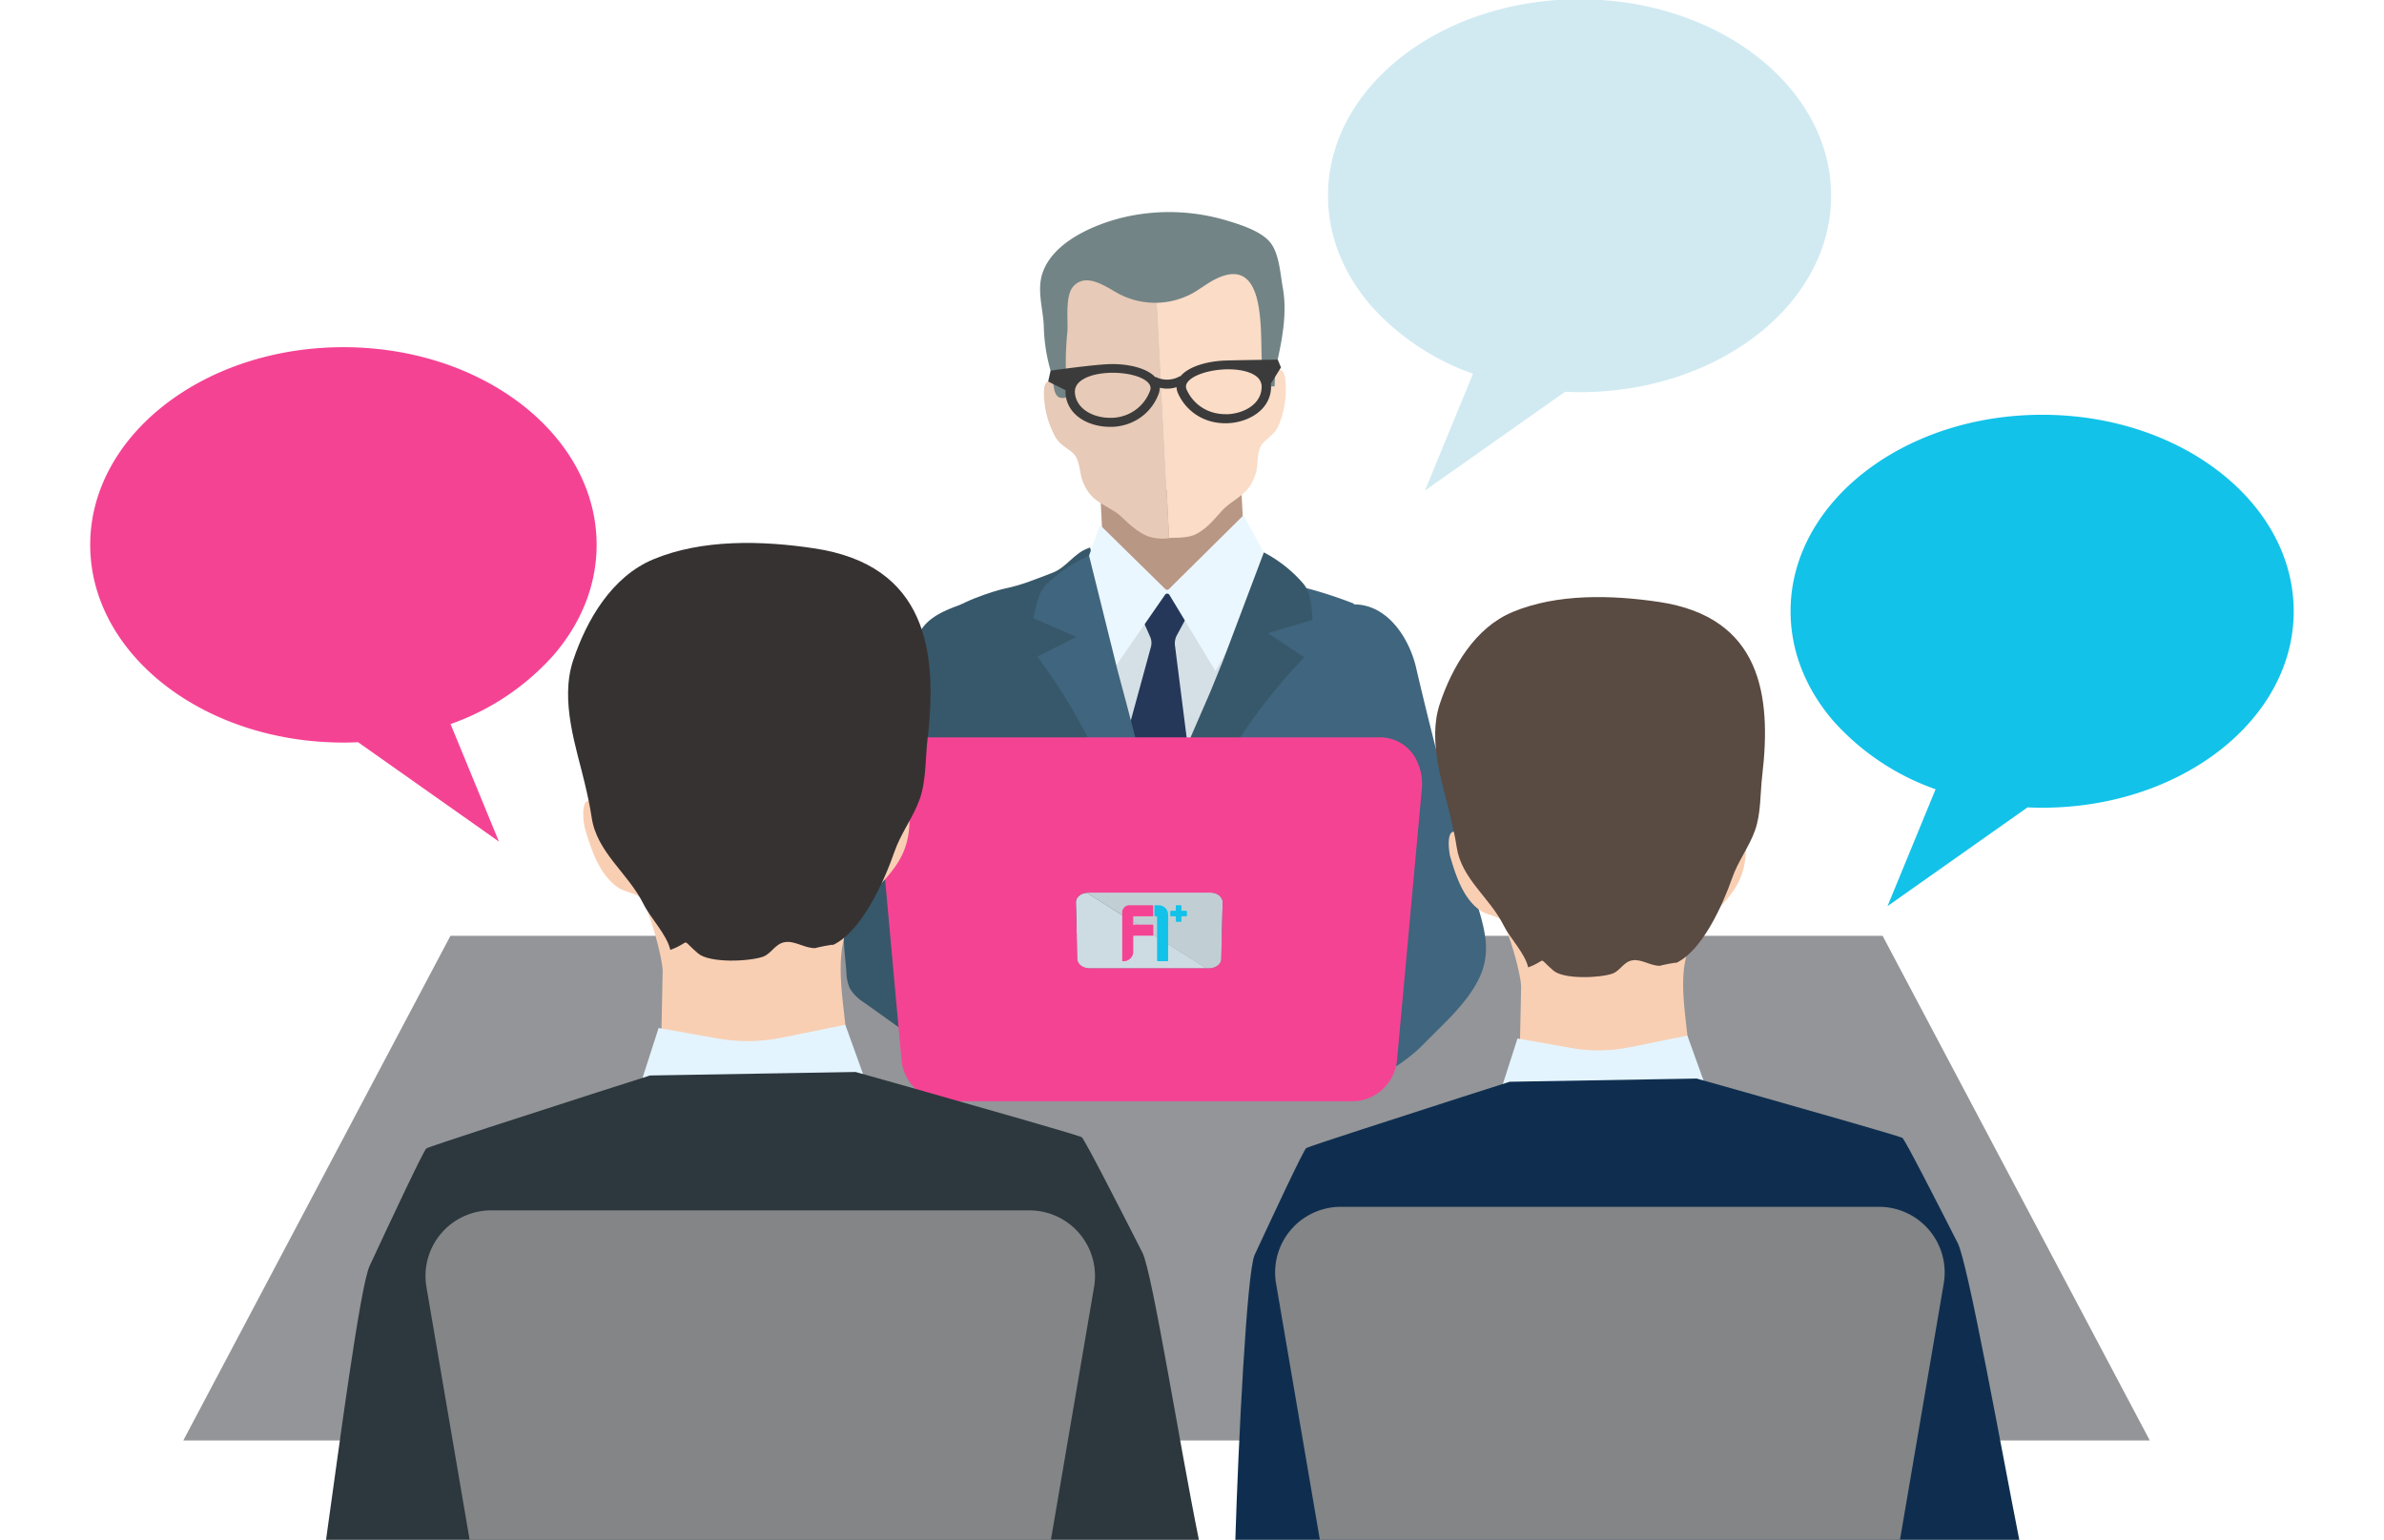 <svg id="Layer_1" data-name="Layer 1" xmlns="http://www.w3.org/2000/svg" viewBox="0 0 612 395.31"><defs><style>.cls-1{fill:#b99785;}.cls-2{fill:#fadcc7;}.cls-3{fill:#e7cab7;}.cls-4{fill:#728486;}.cls-5{fill:#37586a;}.cls-6{fill:#40657e;}.cls-7{fill:#d5e0e6;}.cls-8{fill:#25385a;}.cls-9{fill:#ebf7ff;}.cls-10{fill:#3b3b3b;}.cls-11{fill:#939598;}.cls-12{fill:#cddce3;}.cls-13{fill:#c1cfd4;}.cls-14{fill:#95a0a6;}.cls-15{fill:#f54394;}.cls-16{fill:#f9cfb3;}.cls-17{fill:#373232;}.cls-18{fill:#e4f4ff;}.cls-19{fill:#2c383e;}.cls-20{fill:#594a42;}.cls-21{fill:#0f2e4f;}.cls-22{fill:#12c2e9;}.cls-23{fill:#d1eaf2;}.cls-24{fill:#838587;}</style></defs><title>dieuhanh</title><g id="_9" data-name="9"><polygon class="cls-1" points="318.68 125.77 318.76 127.39 319.44 140.76 300.55 157.94 293.94 151.9 283.23 142.1 282.4 125.67 318.68 125.77"/><path class="cls-2" d="M297.76,75.21c2.15.58,5.05-2.18,6.43-3.31a29.29,29.29,0,0,1,8.4-4.78,11.48,11.48,0,0,1,6.94-.71c3.35,1,5.55,4.32,6.18,7.74,1.26,7-2.24,14.19-1.12,21.17.15,1,.42,3.19,2,2.12.65-.44.23-1.64.92-2.17,1.53-1.17,2.27.7,2.4,1.83a23.75,23.75,0,0,1-1.71,12.2c-1,2.17-2.52,2.86-4,4.47-1.63,1.78-1.18,5.09-1.71,7.25a12.06,12.06,0,0,1-1.79,4c-1.78,2.54-5,3.85-7.09,6.18s-3.72,4.37-6.46,5.86c-1.65.89-4,1-6.19,1l-.85.07L296.9,75C297.18,75.08,297.49,75.13,297.76,75.21Z"/><path class="cls-3" d="M268,100.24c0-1.14.55-3.07,2.19-2.06.74.46.45,1.69,1.14,2.06,1.66.91,1.7-1.32,1.75-2.31.22-3.76-1.77-7.25-1.47-11,.27-3.39-.07-6.88,1-10.2A12.67,12.67,0,0,1,278,69.7a10.55,10.55,0,0,1,8.09-1.09,11.63,11.63,0,0,1,5.62,3.88c1.74,2,2.55,1.93,5.2,2.52l3.2,63.16a12.17,12.17,0,0,1-5.4-.48c-2.88-1.2-4.87-3.19-7-5.17s-5.65-3.09-7.69-5.44a12.12,12.12,0,0,1-2.18-3.8c-.74-2.08-.63-5.43-2.44-7-1.62-1.45-3.2-2-4.42-4A23.69,23.69,0,0,1,268,100.24Z"/><path class="cls-4" d="M328,92.3a28.84,28.84,0,0,0-.77,6.87l-2.89.15c-.05-.57-.05-1.1-.05-1.43a34.53,34.53,0,0,0-.28-4.31c-.71-6.71,1.7-28.84-12.09-21.87-2,1-3.81,2.47-5.79,3.58a20.06,20.06,0,0,1-18.82.19c-3.22-1.71-8.36-5.67-11.74-2-2.2,2.38-1.37,8.63-1.55,11.54a80.18,80.18,0,0,0-.34,11.82c.14,1.67.57,3.28.62,5-4.44,1.66-3.49-3.26-4.35-5.83a45.07,45.07,0,0,1-2-12.52c-.23-4.27-1.74-8.94-.39-13.19,2.64-8.33,13.82-12.94,21.59-14.67A51.48,51.48,0,0,1,315,56.64c3.39,1,8.62,2.67,11,5.49s2.65,8.11,3.31,11.75C330.41,80,329.29,86.34,328,92.3Z"/><path class="cls-5" d="M249.56,165.69c.21,8.4.66,16.8,1,25.2s.6,17,.37,25.45c-.21,7.86-2.06,15.75-2.21,23.53-.17,9.09-.76,27.06-1.65,45.43h48.08c.22-8.9.43-17.18.59-24,0,0,1.42-56.81.33-56.83,0,0,0,.09-.51,1.42-.17.5-.32.91-.32.91l0-.38-9.13-39.08-6.27-26.8s-.21.1-.64.26c-3.61,1.34-5.4,4.87-9.06,6.26-4,1.51-7.86,3.16-12.05,4-2.59.52-13.63,4-14.72,6.87C242.51,160.31,249.49,163.1,249.56,165.69Z"/><path class="cls-6" d="M294,285.3h51.57l1.55-2.47c-.35-8-1.11-16-1.63-24-.94-14.45-2.92-28.51-3.3-43,.44.4.85.84,1.29,1.24-2.67-20.39,1.9-41.81,4.07-62.11a112.36,112.36,0,0,0-12.27-4c-2.6-.75-5.62-3.13-8.15-3.49-5.06-.73-8.09,6.95-9.65,10.68-2.69,6.43-5.19,13-7.81,19.38-2.06,5-6.45,8.64-8,14.05-2.6,9.17-6.49,18.32-7.64,27.83-.75,6.29.66,12.12,1,18.33C295.22,239.88,294.56,263,294,285.3Z"/><path class="cls-7" d="M286.92,188.54A86.87,86.87,0,0,1,292.38,203c.79,2.56,1.48,6.52,4.42,6.84,3.63.4,6.83-6.11,8.47-8.74,2.43-3.89,4.59-7.9,7-11.77.29-3.91.08-8.69,1.46-12.39,1.12-3,3.46-4.52,3.2-8.19a6.55,6.55,0,0,0-3.43-5.46c-1.38-.66-3-.77-4.2-1.78a28.59,28.59,0,0,1-3.06-3.75c-1.27-1.48-3.66-4.84-5.91-4.84-4-.79-9.51,8-12.3,10.64-4.49,4.31-6.63,9-8.13,14.37A59.72,59.72,0,0,1,286.92,188.54Z"/><path class="cls-8" d="M287.8,194.07l7.63-27.9a3.93,3.93,0,0,0-.14-2.61l-1.88-4.27a.83.83,0,0,1,.21-.8c.91-1,1.83-2,2.75-3a9.16,9.16,0,0,0,1.76-2.16c.28-.6,1-2,1.76-1.47s.8,1.18,1.19,1.79a12,12,0,0,0,1.48,1.63l2.05,2.26a.69.69,0,0,1,.09.76L302.16,163a4.44,4.44,0,0,0-.54,2.66L305,192.27a.69.69,0,0,1-.07.39l-9.26,21.15a.73.73,0,0,1-.85.44A.52.52,0,0,1,294,214l-6.23-19.53A.68.68,0,0,1,287.8,194.07Z"/><path class="cls-9" d="M282.39,134.78l16.79,16.48a.67.67,0,0,0,.95-.08l19.08-18.89L327,146.43,312,172.23l-11.83-19.56a.68.68,0,0,0-1.15.1l-15.28,22.08-6.13-26.72Z"/><path class="cls-5" d="M337,159.11c-.41-1.9,0-6.53-2.55-9.42a34.38,34.38,0,0,0-10-7.88l-10.54,27.93-3.19,7.84-15.14,34.89-.48,28.06s7.91-22.81,14.57-36.17a144.68,144.68,0,0,1,25.14-35.6l-9.32-6.24Z"/><path class="cls-6" d="M265.26,158.71c.64-1.84.78-6.48,3.69-9a40.23,40.23,0,0,1,10.62-7.08l7.33,29.51,2.2,8.19,7.7,29.51L295.36,242s-3.56-20.94-8.52-35a144.63,144.63,0,0,0-20.56-38.43l10-5.05Z"/><path class="cls-10" d="M328.84,94.33l-.82-2s-9.07.09-13.46.23S305.13,94,303,96.65l-.06-.1a6.53,6.53,0,0,1-6.3.2l-.05.11c-2.27-2.52-7.47-3.52-11.77-3.38s-15.12,1.67-15.12,1.67l-.62,2.79,4.47,2.25a6.1,6.1,0,0,0,0,1.13c.63,5.65,6.43,8.42,11.84,8.25l.45,0a13.7,13.7,0,0,0,2.94-.5,12.89,12.89,0,0,0,8.65-7.94,4.39,4.39,0,0,0,.28-1.6,7.68,7.68,0,0,0,4.32-.14,4.4,4.4,0,0,0,.38,1.58,12.87,12.87,0,0,0,9.13,7.37,14.09,14.09,0,0,0,3,.32H315c5.41-.18,11-3.32,11.29-9a6.13,6.13,0,0,0-.06-1.14Zm-33.62,6a10.59,10.59,0,0,1-7.07,6.52,11.55,11.55,0,0,1-2.42.41l-.37,0c-4.31.13-8.91-2-9.4-6.22a3.27,3.27,0,0,1,.87-2.7c1.39-1.53,4.41-2.51,8.09-2.63,4.48-.14,8.7,1,10,2.76A1.8,1.8,0,0,1,295.22,100.35Zm19.71,6h-.37a11.61,11.61,0,0,1-2.44-.26,10.54,10.54,0,0,1-7.47-6,1.78,1.78,0,0,1,.14-1.85c1.22-1.83,5.36-3.25,9.84-3.4,3.67-.11,6.76.67,8.24,2.1a3.26,3.26,0,0,1,1,2.64C323.7,103.83,319.24,106.21,314.93,106.35Z"/><polygon class="cls-11" points="551.87 369.79 47.06 369.79 115.63 240.25 483.29 240.25 551.87 369.79"/><g id="_3" data-name="3"><path class="cls-5" d="M251.25,153.58c-4.74,1.85-11.29,3.27-14.46,7.64-4.32,5.94-6.89,15.85-8.62,22.87-4.1,16.7-8.35,32.6-11.28,49.74-.85,5,0,10.75.39,15.75a10.75,10.75,0,0,0,.91,4.21,11.15,11.15,0,0,0,3.66,3.6l30.68,21.92a7.28,7.28,0,0,0,3.21,1.58c1.6.2,3.13-.65,4.51-1.47l15.14-8.94c1.38-.81-13.07-14.58-14.34-15.64-6.35-5.29-7.25-7.1-7.59-15.92-.64-17.17,4.58-33.91,4.58-51,0-6.58-1.65-13-3.1-19.31a26.47,26.47,0,0,1-.93-8.25c.23-2.44,1.77-4.9,1.47-7.36a.79.79,0,0,0-.27-.6.93.93,0,0,0-.84,0Z"/><path class="cls-6" d="M380.78,248.36c2-6.85-.79-13-2.74-20.34-5-18.74-10.23-38.17-14.51-56.61-1.77-7.62-7.39-16.34-16.07-16.25-6,.06-3.14,6.77-3.35,10.79-.47,8.67-1.44,17.31-1.91,26-.23,4.35.12,9.16-.31,13.35-1.17,11.71,3.23,23.24,5.76,34.51.8,3.52,1.57,7.12,1.07,10.69-.94,6.63-6.27,14.54-10.37,19.71-1.05,1.38,5.79,5.55,6.62,6,6.48,3.51,16.18-3.79,20.44-8.12,5-5.14,11.27-10.5,14.38-17.13A17.92,17.92,0,0,0,380.78,248.36Z"/></g><g id="_7" data-name="7"><path class="cls-12" d="M276.19,231.66l.37,14.5c0,1.33,1.43,2.41,3.12,2.41h29.94L279,229.18C277.39,229.31,276.16,230.35,276.19,231.66Z"/><path class="cls-13" d="M310.38,248.57c1.69,0,3.09-1.08,3.12-2.41l.38-14.5c0-1.39-1.35-2.53-3.09-2.53H279.27a2.93,2.93,0,0,0-.29.05l30.64,19.39Z"/><path class="cls-14" d="M277.33,154.77c-.05,0,0,0,0,0S277.42,154.76,277.33,154.77Z"/><path class="cls-15" d="M363.91,195.77a10.44,10.44,0,0,0-9.6-6.48H235.74a10.45,10.45,0,0,0-9.55,6.48l.07,0-.07,0a14,14,0,0,0-.71,2,13.54,13.54,0,0,0-.38,4.71l6.33,69.66a11.71,11.71,0,0,0,11.39,10.59H347.24a11.49,11.49,0,0,0,9.07-4.64v0a11.8,11.8,0,0,0,2.32-5.94L365,202.51A13.33,13.33,0,0,0,363.91,195.77Zm-50.4,50.4c0,1.34-1.43,2.41-3.13,2.41h-30.7c-1.69,0-3.09-1.08-3.12-2.41l-.37-14.5c0-1.31,1.2-2.35,2.79-2.48l-.16-.13.18.11c.09,0,.18,0,.27,0h31.52c1.74,0,3.12,1.16,3.07,2.54Z"/></g><path class="cls-16" d="M233.41,207.54c-.12-1.64-1-4.4-3.17-2.77-1,.74-.45,2.5-1.34,3.11-2.16,1.47-2.43-1.76-2.6-3.19-.65-5.43,1.71-10.7,1-16-1-7.43-10.17-16.61-16.76-19a33.62,33.62,0,0,0-21.77.23,33.6,33.6,0,0,0-21.77.52c-6.5,2.63-11.28,12.05-12.06,19.51-.56,5.36,2,10.54,1.52,16-.12,1.43-.27,4.67-2.48,3.27-.92-.58-.47-2.35-1.46-3.06-3.81-2.7-2.75,5.16-2.36,6.5,1.6,5.44,3.69,12,8.67,15.3,1.43.95,4.59,1.46,5.46,2.37,2.22,2.32,5.9,15.82,5.82,19.14l-.46,21.87,26.09,23.14,8-9.4,13.74-15.26c-.22-12.54-5.6-27.88,4.2-38.21C229.43,223.4,234.22,219.59,233.41,207.54Z"/><path class="cls-17" d="M150.12,201.11c.66,2.79,1.31,5.69,1.78,8.82,1.36,8.94,9.29,14.17,13.27,22.11,1.85,3.71,6,7.85,6.91,11.82,5.75-2.11,2.3-3.22,7.09.88,3,2.56,13,2.11,16.62.9,2.28-.78,3.14-3.37,5.73-3.78s5.22,1.7,7.91,1.54c-.59,0,5.36-1.23,4.3-.75,7.53-3.44,13.4-16.78,15.89-24,1.68-4.83,4.81-8.77,6.49-13.52s1.43-10.42,2-15.37c2.67-22.54-.22-44.72-29.19-49-13.27-2-28.67-2.4-41.2,2.83-10.62,4.43-17.09,15.48-20.58,25.93S148,192.05,150.12,201.11Z"/><path class="cls-18" d="M217,263.09l-16.4,3.32a44.23,44.23,0,0,1-16.34.2l-15.19-2.7-4.95,15.37,10.66,33.22,38.19-.66,9.51-33.56Z"/><path class="cls-19" d="M307.81,395.5c-5-24.54-12-68.92-14.52-73.88-5.59-11-14.88-29.2-15.61-29.68s-27.15-8-44.09-12.81l-13.14-3.7-.81-.23-52.8.9-.78.26-13,4.15c-16.77,5.4-42.91,13.83-43.61,14.32s-9.37,19-14.57,30.17c-2.46,5.27-8,47.76-11.21,70.5Z"/><path class="cls-16" d="M448.09,215.34c-.11-1.49-.95-4-2.88-2.52-.87.67-.41,2.27-1.22,2.83-2,1.34-2.21-1.6-2.36-2.91-.59-4.93,1.56-9.73.88-14.58-.94-6.76-9.25-15.1-15.24-17.3a30.56,30.56,0,0,0-19.81.21,30.58,30.58,0,0,0-19.8.47c-5.92,2.4-10.27,11-11,17.75-.51,4.88,1.79,9.59,1.38,14.55-.12,1.3-.25,4.25-2.26,3-.83-.53-.43-2.15-1.33-2.79-3.46-2.46-2.5,4.69-2.15,5.91,1.46,4.95,3.37,10.89,7.89,13.92,1.3.87,4.18,1.33,5,2.16,2,2.11,5.36,14.39,5.3,17.41l-.42,19.9,23.73,21,7.31-8.55,12.49-13.88c-.2-11.4-5.09-25.37,3.82-34.76C444.47,229.77,448.84,226.3,448.09,215.34Z"/><path class="cls-20" d="M372.33,209.49c.59,2.53,1.19,5.17,1.62,8,1.23,8.13,8.45,12.88,12.06,20.1,1.7,3.38,5.48,7.15,6.29,10.76,5.24-1.92,2.09-2.93,6.45.8,2.71,2.33,11.87,1.92,15.12.82,2.08-.71,2.86-3.06,5.21-3.44s4.75,1.54,7.2,1.4c-.54,0,4.88-1.12,3.91-.68,6.85-3.13,12.19-15.27,14.46-21.81,1.53-4.4,4.37-8,5.9-12.31s1.3-9.47,1.83-14c2.43-20.52-.2-40.69-26.55-44.61-12.08-1.79-26.09-2.18-37.49,2.58-9.65,4-15.54,14.07-18.72,23.58S370.37,201.24,372.33,209.49Z"/><path class="cls-18" d="M433.17,265.87l-14.93,3a39.93,39.93,0,0,1-14.86.18l-13.82-2.45-4.5,14,9.69,30.21,34.75-.59,8.65-30.53Z"/><path class="cls-21" d="M518.41,395.5c-4.76-24.15-13.2-71.16-15.84-76.38-5.08-10-13.54-26.57-14.2-27s-24.7-7.27-40.11-11.65l-11.95-3.37-.74-.21-48,.82-.72.23L375,281.73c-15.25,4.91-39,12.57-39.67,13s-8.52,17.26-13.26,27.45c-2,4.4-4.19,48.48-4.95,73.31Z"/><path class="cls-22" d="M524.26,106.48c-35.68,0-64.6,22.58-64.6,50.43,0,10.45,4.06,20.15,11,28.2a63.31,63.31,0,0,0,26.23,17.51l-12.34,30,35.94-25.35c1.23.06,2.48.09,3.74.09,35.67,0,64.59-22.58,64.59-50.43S559.93,106.48,524.26,106.48Z"/><path class="cls-23" d="M405.5-.19c-35.67,0-64.59,22.57-64.59,50.42,0,10.45,4.07,20.15,11,28.2a63.21,63.21,0,0,0,26.23,17.51l-12.34,30,35.94-25.34c1.24,0,2.48.08,3.73.08,35.68,0,64.6-22.58,64.6-50.43S441.18-.19,405.5-.19Z"/><path class="cls-15" d="M88.16,89.13c35.91,0,65,22.72,65,50.75,0,10.51-4.09,20.27-11.11,28.37a63.52,63.52,0,0,1-26.39,17.63l12.42,30.17L91.92,190.54c-1.24.06-2.5.09-3.76.09-35.9,0-65-22.72-65-50.75S52.26,89.13,88.16,89.13Z"/><path class="cls-24" d="M120.59,395.5H269.75l11.11-65.09a16.84,16.84,0,0,0-16.6-19.68H126.07a16.84,16.84,0,0,0-16.6,19.68Z"/><path class="cls-24" d="M338.86,395.5H487.71l11.27-66a16.85,16.85,0,0,0-16.6-19.68H344.18a16.85,16.85,0,0,0-16.6,19.68Z"/></g><path class="cls-22" d="M296.52,232.4a.16.16,0,0,0-.16.16v2.51a.16.16,0,0,0,.16.16h.36a.16.16,0,0,1,.16.16V246.6a.16.16,0,0,0,.16.16h2.51a.16.16,0,0,0,.16-.16V234.83a2.43,2.43,0,0,0-2.44-2.43Z"/><path class="cls-15" d="M291.07,235.23h4.82a.16.16,0,0,0,.16-.16v-2.51a.16.16,0,0,0-.16-.16h-6a1.8,1.8,0,0,0-1.8,1.79V246.6a.16.16,0,0,0,.16.16h.24a2.43,2.43,0,0,0,2.43-2.44v-3.95a.17.17,0,0,1,.17-.16h4.82a.16.16,0,0,0,.16-.16v-2.51a.16.16,0,0,0-.16-.16h-5v-2A.17.17,0,0,1,291.07,235.23Z"/><path class="cls-22" d="M304.54,233.82h-1.1a.16.16,0,0,1-.16-.16v-1.1a.16.16,0,0,0-.16-.16H302a.16.16,0,0,0-.16.16v1.1a.17.17,0,0,1-.17.16H300.6a.17.17,0,0,0-.17.16v1.1a.17.17,0,0,0,.17.16h1.09a.17.17,0,0,1,.17.16v1.1a.16.16,0,0,0,.16.16h1.1a.16.16,0,0,0,.16-.16v-1.1a.16.16,0,0,1,.16-.16h1.1a.16.16,0,0,0,.16-.16V234A.16.16,0,0,0,304.54,233.82Z"/></svg>